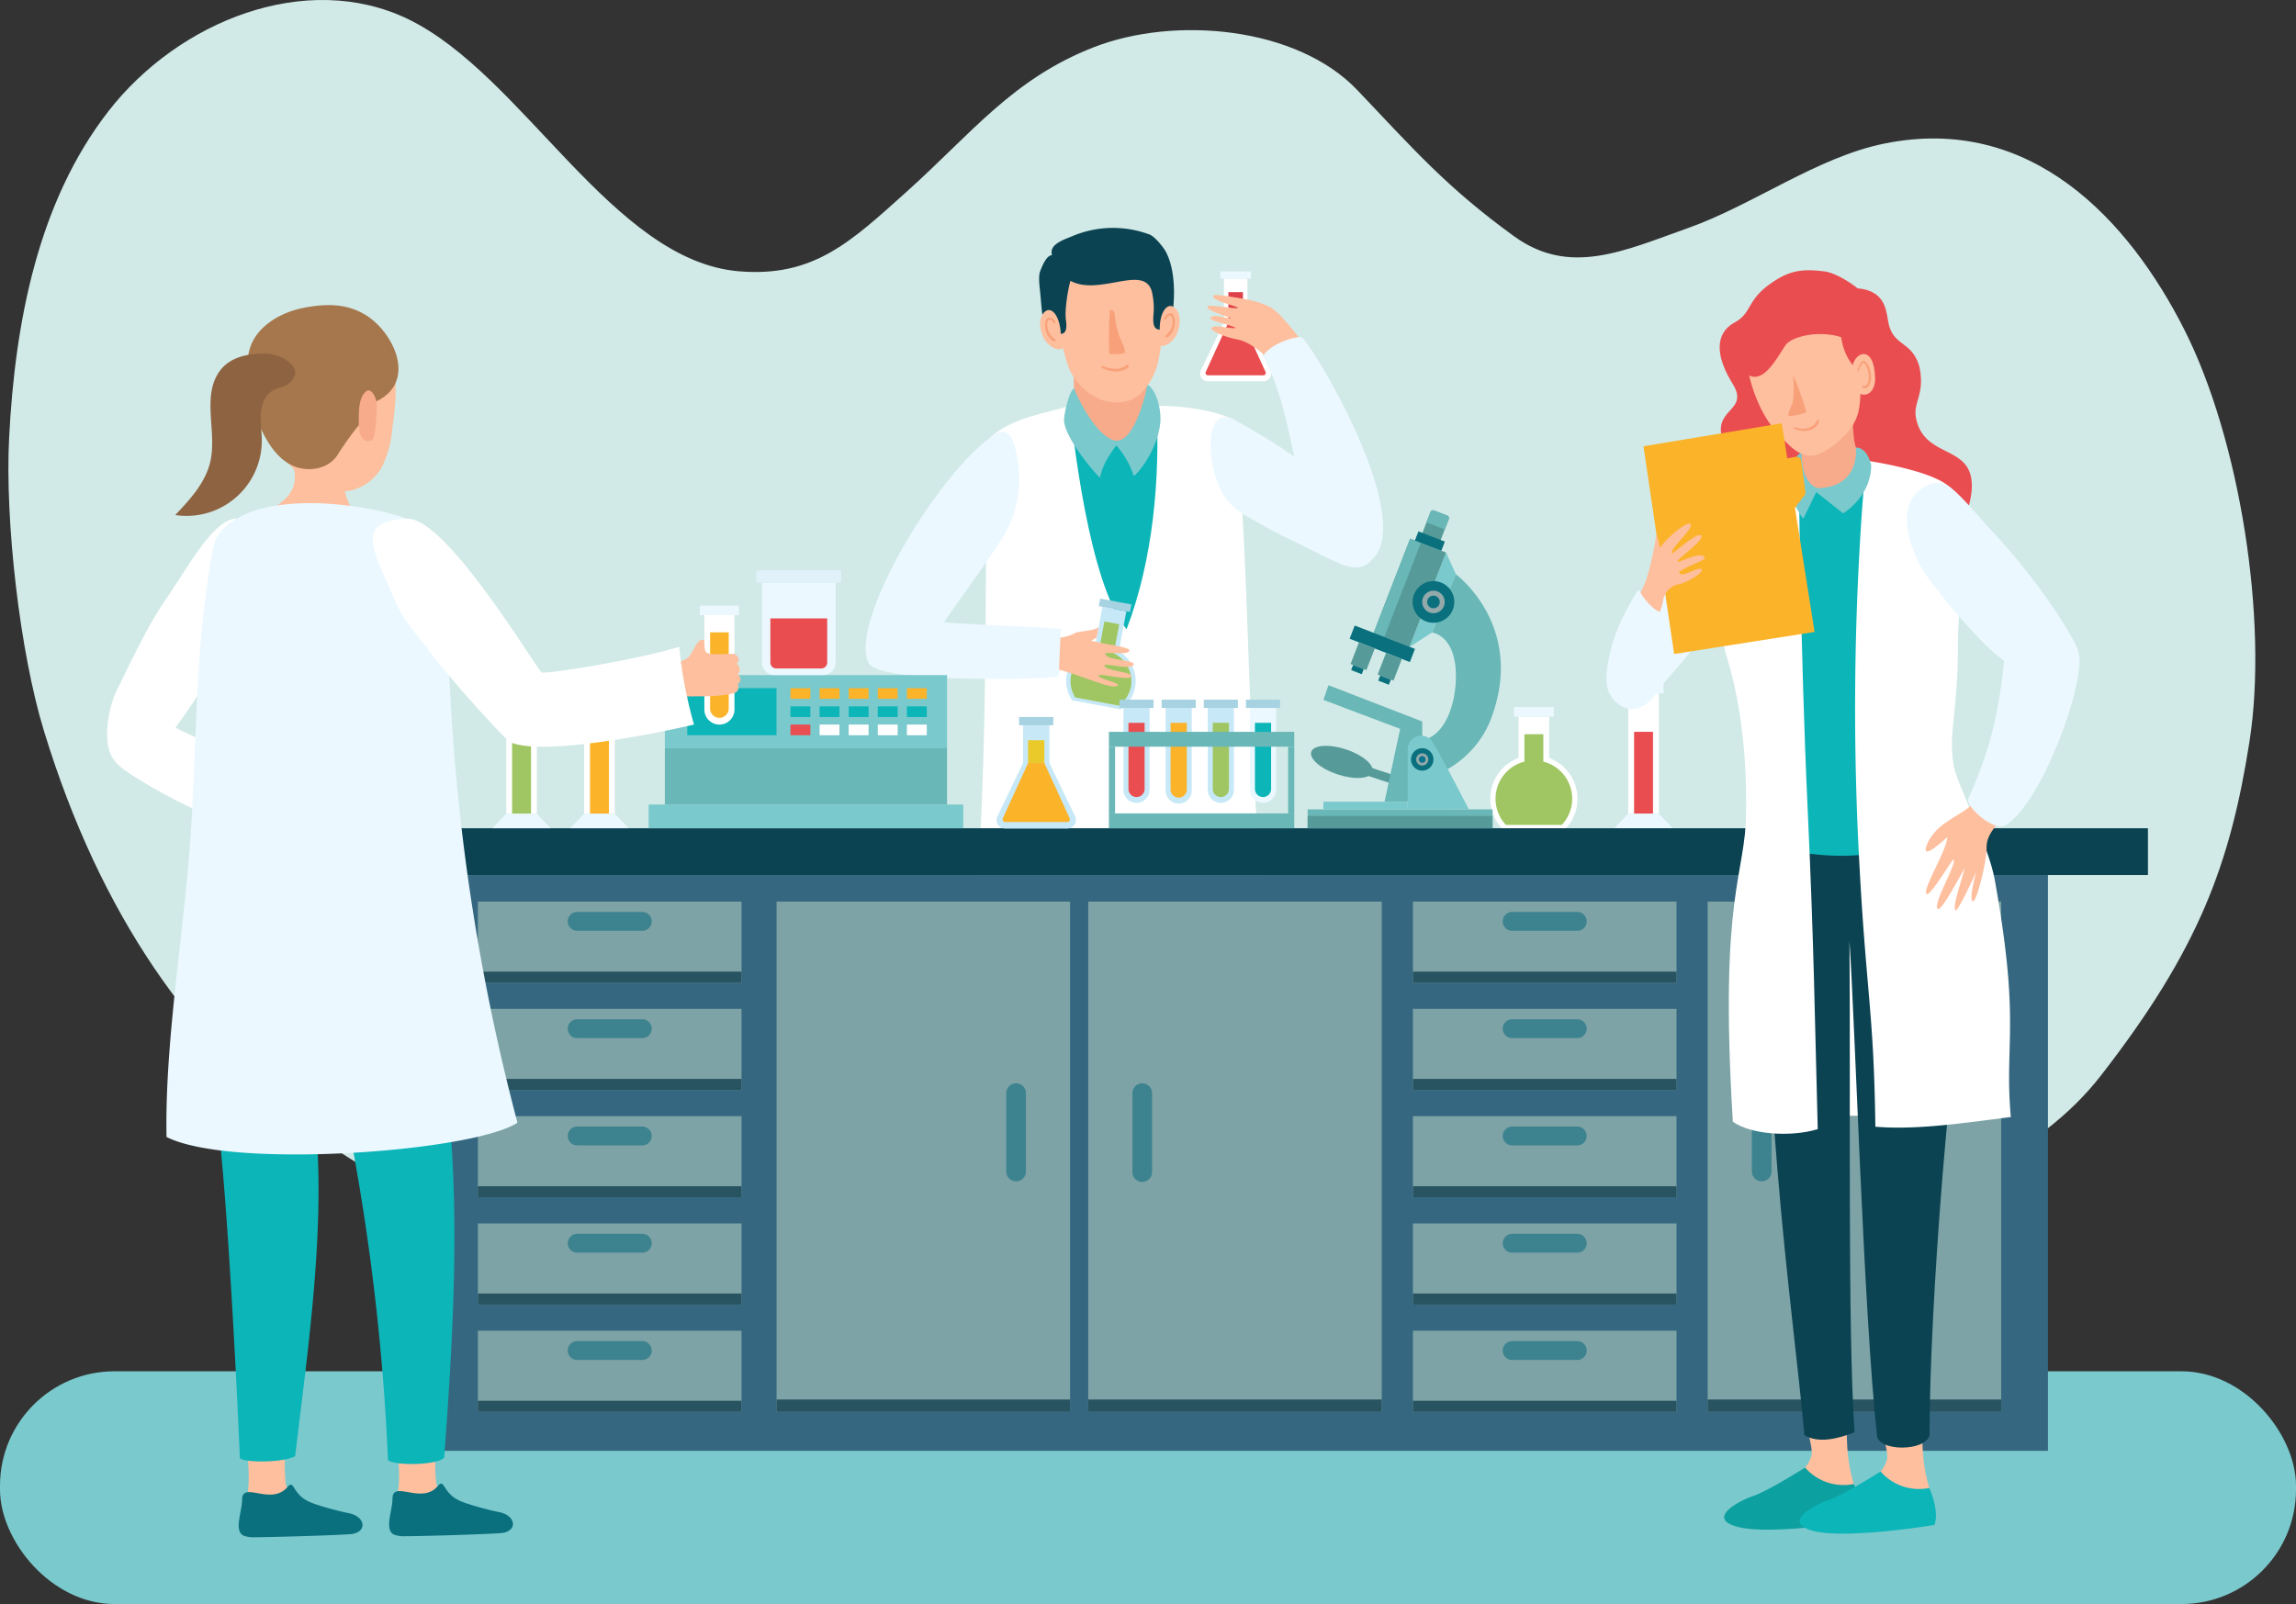 <svg xmlns="http://www.w3.org/2000/svg" viewBox="0 0 599.33 418.82"><rect x="0" y="0" width="599.33" height="418.82" fill="#333333" stroke="none"/><defs><style>.cls-1{fill:#d1eae7;}.cls-2{fill:#7ac9cd;}.cls-3{fill:#0cb5b8;}.cls-4{fill:#f7ab8b;}.cls-5{fill:#fff;}.cls-6{fill:#c6e8f7;}.cls-7{fill:#a6d2e2;}.cls-8{fill:#a0c663;}.cls-9{fill:#febf9e;}.cls-10{fill:#ebf8ff;}.cls-11{fill:#dd4048;}.cls-12{fill:#ea4d50;}.cls-13{fill:#0b4352;}.cls-14{fill:#f7a079;}.cls-15{fill:#f8a17a;}.cls-16{fill:#356880;}.cls-17{fill:#7da3a6;}.cls-18{fill:#285360;}.cls-19{fill:#3d838f;}.cls-20{fill:#eaca2a;}.cls-21{fill:#fbb32a;}.cls-22{fill:#569b99;}.cls-23{fill:#69b7b7;}.cls-24{fill:#0a707e;}.cls-25{fill:#93a9aa;}.cls-26{fill:#0d738e;}.cls-27{fill:#e1f1f9;}.cls-28{fill:#0da0a0;}.cls-29{fill:#a6774c;}.cls-30{fill:#8e6342;}</style></defs><title>Recurso 2</title><g id="Capa_2" data-name="Capa 2"><g id="OBJECTS"><path class="cls-1" d="M2.38,114.31c1.54-30.2,7.54-61.55,25.87-85.2S79.94-7.86,106.54,5c30,14.53,53.3,63.12,86.38,65.84C212.39,72.44,222,63.22,236.73,50c17-15.28,27.6-29.39,48.73-37.65s53.08-5.43,68.88,11.21c14.86,15.65,23.46,25.5,40.85,38.11,14.56,10.57,28.71,3.82,45.56-2.17s33.59-18.45,51.06-22c38.36-7.83,63.91,20,78.36,48.55s22,75.86,17,107.68S574,247.92,548.34,280.91C516.28,322.16,436,330.11,389,330c-114-.18-318.2,54.44-377.48-139C5.16,170.32,1.27,136,2.38,114.31Z"/><rect class="cls-2" y="358.05" width="599.33" height="60.77" rx="29.88"/><path class="cls-3" d="M279.19,108.63c-1.78.37-14.7,7.37-16,8.65-2.88,2.87-2.94,7.44-2.82,11.51,1.05,34-3.09,97.15-2.92,105.29,0,1.47,42.33,1.7,64.92.27,0-44-2-81.81-2.33-122,0-1.41-11.42-3.81-17.54-4.59C291.88,106.44,288.28,106.76,279.19,108.63Z"/><path class="cls-4" d="M279.19,112.78a26.49,26.49,0,0,0,13.21,2.73c4.58-.25,9.66-2.26,11.15-6.6-2.21.17-3.27-2.62-3.62-4.8-.72-4.43.11-9-.61-13.48-3.05-3.64-15.2-6.19-19,1.74-.17,2.67,0,8.73.11,12.09C280.54,108.94,279.69,111.79,279.19,112.78Z"/><path class="cls-5" d="M258.13,114.6c-1.64,1.61.85,94.39-4.66,130-.11.69,49.92,6.78,77.72-1.55-6.27-41-4.38-92.15-8.81-133.35-5.6-2.66-13.36-3.75-20.51-3.75,1,18.71-.85,40.24-7.8,58.34-10-12.1-14.07-51.67-14.88-58.34C273.12,108,264.07,108.82,258.13,114.6Z"/><path class="cls-2" d="M277.75,109.67c0,3.76,6,11.7,9.37,15.09.7-3.4,2.25-5.65,4.25-8.48a22.32,22.32,0,0,1,4.55,7.93c.18.46,6.19-6.06,6.95-13.85.3-3.06-.8-8.33-3.38-10-.77,4.54-3.83,15-8.12,14.7s-9.54-9.65-11-13.7C279.06,102.13,277.75,108.05,277.75,109.67Z"/><rect class="cls-6" x="283.47" y="162.01" width="12.53" height="6.35" transform="translate(74.12 419.63) rotate(-79.41)"/><path class="cls-6" d="M296.29,179.45a9,9,0,0,1-3.73,5.77l-12.69-2.37a9.06,9.06,0,1,1,16.42-3.4Z"/><rect class="cls-7" x="286.93" y="157.04" width="8.29" height="2" transform="translate(34 -50.8) rotate(10.59)"/><path class="cls-8" d="M295.21,179.24a8,8,0,0,1-3.12,5l-11.42-2.14a8,8,0,0,1,6.19-12.23l1.43-7.61,3.86.73-1.42,7.6A8,8,0,0,1,295.21,179.24Z"/><path class="cls-9" d="M280.83,165.18c1.29-.4,4.93-.53,5.94-1.42l-.5,2.71a8.19,8.19,0,0,1-1.47.77c2.45.87,10,1.63,10,2.54,0,1.54-6.42.23-6.3.93.33,1.77,7.41,1.54,7.41,2.69,0,1.88-7.6-.48-7.62.37,0,1.33,6.75,1.66,7,2.63.46,1.66-8.09-.67-8.47-.08-.58.9,5.54,1.89,4.95,2.59-1.51,1.82-13.31-4.84-20.8-4.89l-.62-7.74C277.52,167.49,280.5,165.29,280.83,165.18Z"/><path class="cls-10" d="M226.83,173.25c3,5.39,49.5,4.1,49.53,3.28.18-4.38.36-7.94.54-12.31-9.11-.76-20.35-.9-30.49-1.75,5-7.27,11.26-15.69,15-21.6a28.82,28.82,0,0,0,4.54-17.9c-.78-8.3-2.55-12.08-6.57-9.35C244.45,123.76,221.16,163.24,226.83,173.25Z"/><path class="cls-10" d="M352.21,130.2a26.94,26.94,0,0,1,6.78,7.61c1.87,3.19.33,13.22-8.66,9.58-4.15-1.68-8.07-3.88-12.1-5.82-3-1.43-6-2.87-8.81-4.53-3.82-2.22-6.72-3.3-9.37-6.84-5.2-7-6.35-25.2,2.33-20.51A181.13,181.13,0,0,1,352.21,130.2Z"/><rect class="cls-5" x="319.48" y="72.77" width="6.14" height="12.77"/><rect class="cls-11" x="320.65" y="76.28" width="3.8" height="9.26"/><rect class="cls-10" x="318.54" y="70.84" width="8.01" height="1.93"/><path class="cls-5" d="M329.83,99.56H315.26a2,2,0,0,1-1.79-2.86l6-12.46h6.13l6,12.46A2,2,0,0,1,329.83,99.56Z"/><path class="cls-12" d="M329.77,98H315.31a.63.63,0,0,1-.57-.89l5.91-12.91h3.79l5.91,12.91A.63.63,0,0,1,329.77,98Z"/><path class="cls-9" d="M334.86,83.08a15.5,15.5,0,0,0-3.07-2.77,22.62,22.62,0,0,0-6.64-2.17c-4.21-.78-8.18-1.36-8.39-1-.8,1.3,5.64,2.64,6.37,3.2-.09.54-7.6-1-7.92-.33-.49,1,4.83,2.5,6.18,3.1-1.56,0-4.45-1.17-5.33-.26s5.14,1.89,6.48,2.74c-.74.51-6.23-1.2-6.32.23.29.79,3.84,2.3,6.85,2.83s7.17,3.8,9,6.29c.56.74,10.56-.79,9.2-3.5C340.26,89.31,336.46,84.83,334.86,83.08Z"/><path class="cls-10" d="M339.61,88c-2.75,0-8,2.07-9.84,4.81,7.38,14.56,7.14,29,13.11,44.08,1.3,3.27,3,6.53,5.73,8.72s6.08,3,8.92,1C371,136.83,341.53,88,339.61,88Z"/><path class="cls-9" d="M278.89,95.75c1.49,4.36,7.82,11.15,15.69,8.87,4-1.16,7.15-6.63,7.85-10.73a104.36,104.36,0,0,0,1.55-26c-.39-4.78-5.39-4.44-10-5.58a22.89,22.89,0,0,0-14.07,1.27c-2,.83-5.05,2.07-4.46,8C276.58,83.32,276.14,87.75,278.89,95.75Z"/><path class="cls-13" d="M279.42,73.33c7.84,4.23,20.16-5.13,21.43,3.69a17.78,17.78,0,0,1,.25,5.06c-.25,3,.26,4,1.82,4,.53,0,1.18.42,2.8-2.7.44-.84,2-11.57-1.48-17.78-.7-1.25-2.83-3.85-4.16-4.36a27.22,27.22,0,0,0-20.21.44c-2.63,1.07-6.06,2.21-5.26,4.94-1.43,0-2.59,2.88-3.1,4.22s-.15,4,0,5.44c.68,6.6.17,9.77,5.39,10.88,1.83,0,1.48-2.57,1.32-3.78C277.89,80.84,278.81,75.36,279.42,73.33Z"/><path class="cls-9" d="M276.9,87.16c-.2-4.58-2.38-7.27-4.11-5.82-2.38,2-.9,6.32.08,7.66s2.87,2.66,4.27,2.06C278.13,90.68,276.9,87.16,276.9,87.16Z"/><path class="cls-14" d="M293.65,92c0-2.26-2.09-3.39-2.68-10a1.2,1.2,0,0,0-1.24-1.12,107.55,107.55,0,0,0-.19,11.5C289.54,92.54,293.65,92.53,293.65,92Z"/><path class="cls-15" d="M287.67,96.08a8.41,8.41,0,0,0,3.67.92,6,6,0,0,0,1.68-.27,3.47,3.47,0,0,0,1.56-.86.36.36,0,0,0-.43-.56c-.24.11-.44.3-.67.43a4.09,4.09,0,0,1-.75.31,5.12,5.12,0,0,1-1.5.25,8.84,8.84,0,0,1-3.35-.72c-.28-.12-.49.36-.21.5Z"/><path class="cls-15" d="M275.53,84.12a2.07,2.07,0,0,0-1.45-1.19,1,1,0,0,0-1.08.77,4.79,4.79,0,0,0,.6,4c.37.57,1,1.42,1.78,1.42a.21.21,0,0,0,.18-.31,3.61,3.61,0,0,0-.75-.71,4,4,0,0,1-.69-.79,4.32,4.32,0,0,1-.72-2,4.19,4.19,0,0,1,0-1.06c.05-.25.09-.63.35-.74.53-.25,1.09.49,1.35.83s.54,0,.39-.23Z"/><path class="cls-9" d="M302.72,86.29c-.1-4.58,1.89-7.4,3.72-6.07,2.5,1.81,1.31,6.25.42,7.65s-2.68,2.84-4.13,2.34C301.72,89.89,302.72,86.29,302.72,86.29Z"/><path class="cls-15" d="M304.29,83.39c.23-.36.77-1.18,1.32-.92.25.11.31.49.37.73a3.58,3.58,0,0,1,.11,1,4.2,4.2,0,0,1-.56,2,4.47,4.47,0,0,1-.64.86,3.7,3.7,0,0,0-.72.76.21.21,0,0,0,.18.31c.67,0,1.2-.75,1.54-1.27a5,5,0,0,0,.74-2,4.79,4.79,0,0,0-.13-2.06c-.17-.53-.44-1-1.05-1s-1.26.7-1.56,1.29a.23.23,0,0,0,.4.23Z"/><rect class="cls-5" x="396.4" y="187.14" width="7.98" height="13.18"/><path class="cls-5" d="M411.77,208.55a11.29,11.29,0,0,1-3.28,8h-16.2a11.38,11.38,0,1,1,19.48-8Z"/><rect class="cls-10" x="395.19" y="184.62" width="10.41" height="2.52"/><path class="cls-8" d="M410.39,208.55a10,10,0,0,1-2.71,6.84H393.09a10,10,0,0,1,4.83-16.53V191.7h4.94v7.16A10,10,0,0,1,410.39,208.55Z"/><rect class="cls-5" x="425.03" y="181.05" width="7.98" height="31.41"/><rect class="cls-12" x="426.55" y="191.08" width="4.94" height="21.39"/><rect class="cls-10" x="423.82" y="178.53" width="10.41" height="2.52"/><polygon class="cls-10" points="436.66 216.26 421.38 216.26 425.03 212.46 433.01 212.46 436.66 216.26"/><rect class="cls-13" x="85.42" y="216.26" width="475.26" height="12.21"/><rect class="cls-16" x="111.53" y="228.47" width="423.05" height="150.35"/><rect class="cls-17" x="368.82" y="235.41" width="68.81" height="21.18"/><rect class="cls-18" x="368.82" y="253.7" width="68.81" height="2.89"/><path class="cls-19" d="M411.72,238.12h-17a2.46,2.46,0,0,0,0,4.92h17a2.46,2.46,0,0,0,0-4.92Z"/><rect class="cls-17" x="368.82" y="263.42" width="68.81" height="21.18"/><rect class="cls-18" x="368.82" y="281.71" width="68.81" height="2.89"/><path class="cls-19" d="M411.72,266.14h-17a2.46,2.46,0,0,0,0,4.92h17a2.46,2.46,0,0,0,0-4.92Z"/><rect class="cls-17" x="368.82" y="291.44" width="68.81" height="21.18"/><rect class="cls-18" x="368.82" y="309.73" width="68.81" height="2.89"/><path class="cls-19" d="M411.72,294.15h-17a2.46,2.46,0,0,0,0,4.92h17a2.46,2.46,0,0,0,0-4.92Z"/><rect class="cls-17" x="368.82" y="319.45" width="68.81" height="21.18"/><rect class="cls-18" x="368.82" y="337.74" width="68.81" height="2.89"/><path class="cls-19" d="M411.72,322.16h-17a2.46,2.46,0,0,0,0,4.92h17a2.46,2.46,0,0,0,0-4.92Z"/><rect class="cls-17" x="368.82" y="347.46" width="68.81" height="21.18"/><rect class="cls-18" x="368.82" y="365.75" width="68.81" height="2.89"/><path class="cls-19" d="M411.72,350.17h-17a2.46,2.46,0,0,0,0,4.92h17a2.46,2.46,0,0,0,0-4.92Z"/><rect class="cls-17" x="445.77" y="235.41" width="76.61" height="133.23" transform="translate(968.14 604.05) rotate(180)"/><rect class="cls-18" x="445.77" y="365.42" width="76.61" height="3.22" transform="translate(968.14 734.06) rotate(180)"/><path class="cls-19" d="M459.86,282.86a2.57,2.57,0,0,1,2.57,2.57v20.45a2.57,2.57,0,0,1-5.14,0V285.43A2.57,2.57,0,0,1,459.86,282.86Z"/><rect class="cls-17" x="124.75" y="235.41" width="68.81" height="21.18"/><rect class="cls-18" x="124.75" y="253.7" width="68.81" height="2.89"/><path class="cls-19" d="M167.66,238.12h-17a2.46,2.46,0,0,0,0,4.92h17a2.46,2.46,0,0,0,0-4.92Z"/><rect class="cls-17" x="124.75" y="263.42" width="68.81" height="21.18"/><rect class="cls-18" x="124.75" y="281.71" width="68.81" height="2.89"/><path class="cls-19" d="M167.66,266.14h-17a2.46,2.46,0,0,0,0,4.92h17a2.46,2.46,0,0,0,0-4.92Z"/><rect class="cls-17" x="124.75" y="291.44" width="68.81" height="21.18"/><rect class="cls-18" x="124.75" y="309.73" width="68.81" height="2.89"/><path class="cls-19" d="M167.66,294.15h-17a2.46,2.46,0,0,0,0,4.92h17a2.46,2.46,0,0,0,0-4.92Z"/><rect class="cls-17" x="124.75" y="319.45" width="68.81" height="21.18"/><rect class="cls-18" x="124.75" y="337.74" width="68.81" height="2.89"/><path class="cls-19" d="M167.66,322.16h-17a2.46,2.46,0,0,0,0,4.92h17a2.46,2.46,0,1,0,0-4.92Z"/><rect class="cls-17" x="124.75" y="347.46" width="68.81" height="21.18"/><rect class="cls-18" x="124.75" y="365.75" width="68.81" height="2.89"/><path class="cls-19" d="M167.66,350.17h-17a2.46,2.46,0,0,0,0,4.92h17a2.46,2.46,0,1,0,0-4.92Z"/><rect class="cls-17" x="202.71" y="235.41" width="76.61" height="133.23"/><rect class="cls-18" x="202.71" y="365.42" width="76.61" height="3.22"/><path class="cls-19" d="M265.23,282.86a2.57,2.57,0,0,0-2.57,2.57v20.45a2.57,2.57,0,0,0,5.14,0V285.43A2.57,2.57,0,0,0,265.23,282.86Z"/><rect class="cls-17" x="284.07" y="235.41" width="76.61" height="133.23" transform="translate(644.75 604.05) rotate(180)"/><rect class="cls-18" x="284.07" y="365.42" width="76.61" height="3.22" transform="translate(644.75 734.06) rotate(180)"/><path class="cls-19" d="M298.16,282.86a2.57,2.57,0,0,1,2.57,2.57v20.45a2.57,2.57,0,1,1-5.13,0V285.43A2.56,2.56,0,0,1,298.16,282.86Z"/><rect class="cls-6" x="267.07" y="189.37" width="6.85" height="11.32"/><rect class="cls-20" x="268.37" y="193.28" width="4.24" height="7.4"/><rect class="cls-7" x="266.02" y="187.21" width="8.93" height="2.16"/><path class="cls-6" d="M278.62,216.33H262.36a2.22,2.22,0,0,1-2-3.19l6.71-13.91h6.85l6.71,13.91A2.23,2.23,0,0,1,278.62,216.33Z"/><path class="cls-21" d="M278.56,214.64H262.42a.71.71,0,0,1-.64-1l6.59-14.4h4.24l6.6,14.4A.72.72,0,0,1,278.56,214.64Z"/><rect class="cls-5" x="132.15" y="181.05" width="7.98" height="31.41"/><rect class="cls-8" x="133.67" y="191.08" width="4.94" height="21.39"/><rect class="cls-7" x="130.93" y="178.53" width="10.41" height="2.52"/><polygon class="cls-10" points="143.77 216.26 128.5 216.26 132.15 212.46 140.13 212.46 143.77 216.26"/><rect class="cls-5" x="152.49" y="181.05" width="7.98" height="31.41"/><rect class="cls-21" x="154.01" y="191.08" width="4.94" height="21.39"/><rect class="cls-7" x="151.27" y="178.53" width="10.41" height="2.52"/><polygon class="cls-10" points="164.11 216.26 148.84 216.26 152.49 212.46 160.47 212.46 164.11 216.26"/><rect class="cls-22" x="356.79" y="201.9" width="10.76" height="2.28" transform="translate(81.79 -103.19) rotate(18.25)"/><polygon class="cls-23" points="361.41 209.34 365.48 190.31 345.45 182.74 346.78 178.91 371.25 188.38 371.25 209.34 361.41 209.34"/><path class="cls-23" d="M389.19,187.71C385.3,198,375.35,203,372.36,202.59a5.47,5.47,0,0,1-4.23-3.15c-1.46-3-.06-5.53,3.12-6.16,5.88-1.17,8.53-9,8.77-15.7.43-11.77-6.21-12.43-6.21-12.43,1.16-2.84,0,0,1.76-4.29L380,149.92S398.4,163.43,389.19,187.71Z"/><rect class="cls-23" x="341.34" y="211.33" width="48.27" height="4.93"/><rect class="cls-22" x="341.34" y="213.04" width="48.27" height="3.22"/><rect class="cls-2" x="345.45" y="209.34" width="22" height="1.99"/><polygon class="cls-2" points="380.02 149.92 377.47 144.28 367.92 168.92 373.81 165.15 380.02 149.92"/><rect class="cls-22" x="362.98" y="141.57" width="10.05" height="26.43" transform="translate(80.78 -122.51) rotate(21.18)"/><rect class="cls-23" x="363.22" y="140.29" width="3" height="26.43" transform="translate(80.1 -121.41) rotate(21.18)"/><path class="cls-22" d="M377.78,134.62l-3.4-1.32a.74.74,0,0,0-1,.42l-3,7.82,4.77,1.85,3-7.82A.73.73,0,0,0,377.78,134.62Z"/><path class="cls-23" d="M377.78,134.62l-3.4-1.32a.74.74,0,0,0-1,.42l-1,2.7,4.77,1.85,1.05-2.7A.73.73,0,0,0,377.78,134.62Z"/><rect class="cls-24" x="369.55" y="139.99" width="7.4" height="2.56" transform="translate(76.25 -125.31) rotate(21.18)"/><rect class="cls-24" x="352.39" y="166.25" width="16.87" height="3.7" transform="translate(85.11 -119.01) rotate(21.18)"/><rect class="cls-22" x="353.48" y="168.32" width="4.43" height="6.06" transform="translate(85.94 -116.94) rotate(21.18)"/><rect class="cls-24" x="352.85" y="174.13" width="2.97" height="1.43" transform="translate(87.11 -116.22) rotate(21.18)"/><rect class="cls-22" x="360.55" y="171.06" width="4.43" height="6.06" transform="translate(87.41 -119.31) rotate(21.18)"/><rect class="cls-24" x="359.93" y="176.87" width="2.97" height="1.43" transform="translate(88.57 -118.58) rotate(21.18)"/><path class="cls-24" d="M379.62,157.17a5.44,5.44,0,1,1-5.44-5.44A5.45,5.45,0,0,1,379.62,157.17Z"/><circle class="cls-25" cx="374.18" cy="157.17" r="2.95"/><path class="cls-24" d="M375.82,157.17a1.64,1.64,0,1,1-1.64-1.64A1.64,1.64,0,0,1,375.82,157.17Z"/><path class="cls-2" d="M367.46,211.33V195.64a3.53,3.53,0,0,1,6.45-2c.13.19.25.38.37.59,3,5.12,9.11,17.07,9.11,17.07Z"/><path class="cls-24" d="M374.18,198.29a2.93,2.93,0,1,1-2.93-2.93A2.93,2.93,0,0,1,374.18,198.29Z"/><path class="cls-25" d="M372.84,198.29a1.59,1.59,0,1,1-1.59-1.59A1.59,1.59,0,0,1,372.84,198.29Z"/><path class="cls-26" d="M372.13,198.29a.88.88,0,1,1-.88-.88A.87.87,0,0,1,372.13,198.29Z"/><path class="cls-22" d="M358.24,201.57c-.6,1.81-4.65,2.09-9.06.64s-7.49-4.09-6.9-5.9,4.65-2.1,9.06-.64S358.84,199.76,358.24,201.57Z"/><rect class="cls-2" x="169.32" y="210.07" width="82.11" height="6.19"/><rect class="cls-23" x="173.55" y="195.38" width="73.66" height="14.69"/><rect class="cls-2" x="173.55" y="176.27" width="73.66" height="19.11"/><rect class="cls-3" x="179.4" y="179.69" width="23.29" height="12.28"/><rect class="cls-21" x="206.34" y="179.69" width="5.19" height="2.78"/><rect class="cls-21" x="213.94" y="179.69" width="5.19" height="2.78"/><rect class="cls-21" x="221.54" y="179.69" width="5.19" height="2.78"/><rect class="cls-21" x="229.13" y="179.69" width="5.19" height="2.78"/><rect class="cls-21" x="236.73" y="179.69" width="5.19" height="2.78"/><rect class="cls-3" x="206.34" y="184.44" width="5.19" height="2.78"/><rect class="cls-3" x="213.94" y="184.44" width="5.19" height="2.78"/><rect class="cls-3" x="221.54" y="184.44" width="5.19" height="2.78"/><rect class="cls-3" x="229.13" y="184.44" width="5.19" height="2.78"/><rect class="cls-3" x="236.73" y="184.44" width="5.19" height="2.78"/><rect class="cls-12" x="206.34" y="189.19" width="5.19" height="2.78"/><rect class="cls-5" x="213.94" y="189.19" width="5.19" height="2.78"/><rect class="cls-5" x="221.54" y="189.19" width="5.19" height="2.78"/><rect class="cls-5" x="229.13" y="189.19" width="5.19" height="2.78"/><rect class="cls-5" x="236.73" y="189.19" width="5.19" height="2.78"/><path class="cls-10" d="M198.9,152.13V173a3.26,3.26,0,0,0,3.27,3.27h12.69a3.27,3.27,0,0,0,3.27-3.27v-20.9Z"/><rect class="cls-27" x="197.47" y="148.91" width="22.09" height="3.22"/><path class="cls-12" d="M201.09,161.46V173a1.54,1.54,0,0,0,1.54,1.54h11.76a1.54,1.54,0,0,0,1.54-1.54V161.46Z"/><path class="cls-6" d="M293.26,184.84v21.38a3.41,3.41,0,1,0,6.82,0V184.84Z"/><path class="cls-12" d="M294.56,188.74V206a2.11,2.11,0,1,0,4.22,0V188.74Z"/><rect class="cls-7" x="292.22" y="182.69" width="8.9" height="2.15"/><path class="cls-6" d="M304.27,184.84v21.38a3.41,3.41,0,1,0,6.81,0V184.84Z"/><path class="cls-21" d="M305.56,188.74V206a2.12,2.12,0,1,0,4.23,0V188.74Z"/><rect class="cls-7" x="303.23" y="182.69" width="8.9" height="2.15"/><path class="cls-6" d="M315.27,184.84v21.38a3.41,3.41,0,1,0,6.82,0V184.84Z"/><path class="cls-8" d="M316.57,188.74V206a2.11,2.11,0,1,0,4.22,0V188.74Z"/><rect class="cls-7" x="314.23" y="182.69" width="8.9" height="2.15"/><path class="cls-10" d="M326.28,184.84v21.38a3.41,3.41,0,1,0,6.82,0V184.84Z"/><path class="cls-3" d="M327.58,188.74V206a2.11,2.11,0,1,0,4.22,0V188.74Z"/><rect class="cls-7" x="325.24" y="182.69" width="8.9" height="2.15"/><rect class="cls-23" x="289.46" y="191.09" width="48.38" height="3.88"/><rect class="cls-23" x="289.46" y="212.38" width="48.38" height="3.88"/><rect class="cls-23" x="289.46" y="194.97" width="1.61" height="17.41"/><rect class="cls-23" x="336.24" y="194.97" width="1.61" height="17.41"/><path class="cls-12" d="M501,95.65c1.6,7.41-1.71,9.24-.85,13.54,2.16,10.71,14.58,6.76,14.56,17.65,0,10.43-10.79,20.48-6.28,30a2.29,2.29,0,0,1,.32,1.14,2,2,0,0,1-.93,1.22c-8.52,6.45-20.76,5.73-31.71,4.68l-15.83-1.52a12.34,12.34,0,0,1-5.41-1.36c-2.91-1.82-3.42-5.62-3-8.85,1-7.06,5.19-13.79,4.25-20.86-1-7.64-4.29-9.28-6.53-16.69-2.4-8,7.11-7.25,2.7-14.37s-4.82-13.11.54-16.05c4.69-2.58,2.91-5.9,10.06-10.62,4.47-3,7.78-3.36,13.16-2.72,3.94.47,8.85,4.45,8.85,4.45,7.74.7,7.4,6.42,8.16,9.5C494.49,90.45,499,89.05,501,95.65Z"/><path class="cls-9" d="M472.94,379.56a8,8,0,0,1-1.75,3.62,38.51,38.51,0,0,1-7.24,4.89c-2.69,1.39-5.75,2.67-7.11,5.37a2.05,2.05,0,0,0-.26,1.42,2.22,2.22,0,0,0,1.51,1.27c3.69,1.4,7.77,1.08,11.68.6,4.26-.53,8.51-1.21,12.72-2.07a1.77,1.77,0,0,0,1.12-.53,47.49,47.49,0,0,0,.28-6.66c-2-7-1.74-10.58-1.9-19a102.55,102.55,0,0,1-10.95,0C471.33,372.54,472.94,376.7,472.94,379.56Z"/><path class="cls-28" d="M471.19,383.18a13.24,13.24,0,0,0,12.7,4.29s2.73,5.86,1.35,9.67c0,0-22.29,3.71-31.21,1.64s-.55-6.74,3.59-8.16S471.19,383.18,471.19,383.18Z"/><path class="cls-9" d="M492.65,380.6a8,8,0,0,1-1.75,3.61,38,38,0,0,1-7.24,4.89c-2.69,1.4-5.75,2.67-7.11,5.37a2.05,2.05,0,0,0-.26,1.42,2.25,2.25,0,0,0,1.51,1.28c3.68,1.39,7.77,1.07,11.68.59,4.26-.52,8.51-1.21,12.72-2.06a1.82,1.82,0,0,0,1.11-.53,46,46,0,0,0,.29-6.66c-2-7-1.74-10.59-1.9-19a100,100,0,0,1-10.95,0C491,373.57,492.65,377.73,492.65,380.6Z"/><path class="cls-3" d="M490.9,384.21a13.26,13.26,0,0,0,12.7,4.3s2.73,5.86,1.35,9.66c0,0-22.29,3.71-31.22,1.65s-.54-6.74,3.6-8.17S490.9,384.21,490.9,384.21Z"/><path class="cls-5" d="M463.89,291.64c.58,0,34.57-.78,43.12,0s-12.63-54.64-24.28-53S463.89,291.64,463.89,291.64Z"/><path class="cls-13" d="M471,374.75c3.72,2.14,8.45,1,13.11-.75-1.86-26.54-1-88.54-1.34-128.32,1.43,20.74,3.72,97.64,7.2,129.23.45,4.07,12.53,4.14,13.7-.13,0-33.75,5.36-102.86,10.78-129.09,3.16-15.33,2.24-29.75-4.41-43.92-19,3.77-31.89,5.4-51.24,3.9,0,21.14,2.08,62.7,5.13,99.32C466.26,333.48,469.51,357.81,471,374.75Z"/><path class="cls-3" d="M469.55,122.19c-4.29.65-15.83,6.54-16.69,10.79-1.43,7,.41,15.25,1.5,22.32,4.62,30,6.89,26.47,3.4,64.92,22.24,5.06,31.9,4.52,53.07-4-3.55-5.26-1.61-5.21-3.62-11.24-9.33-27.85,4-40.59-.67-69.58-.22-1.36-1-5.9-1.82-7-1.31-1.72-9.91-5-12-5.35-8.17-1.35-6.66-1.86-14.93-1.46C471.2,121.94,471.2,121.94,469.55,122.19Z"/><path class="cls-4" d="M469.11,112.74c1.78,3.39,1.55,9.31-1.12,12.05a6.12,6.12,0,0,0,6,3.07c.52-.07,3.84,2.4,10.22-2.42a10.28,10.28,0,0,0,2.12-3.19c.05-1.83-.79-2.66-1.64-4.76-1.37-3.36-.81-8.56-1.37-12.34-4.08,0-10,1.15-14.09,1.15a9.37,9.37,0,0,0,.94,6.76"/><path class="cls-5" d="M485.13,221.19c1.88,37.94,4,41.95,4.4,73,10.57.86,22-.81,35.36-2.53-1.74-19.73,2.6-24.05-4.17-61.81C519,220.31,510.83,204.73,510,200c-1.5-9,1-12.86,1.08-31.19,0-7.84,1-15.68.65-23.52s2.94-13.57-3.4-18.6c-5.18-4.1-20.86-6.38-20.86-6.38-.8,2.47-1.61,15.54-1.92,20.58A742.65,742.65,0,0,0,485.13,221.19Z"/><path class="cls-10" d="M426.55,162.23c-2,3.07-4.64,10.82-5.16,14.43-.85,5.88,8.26,6.8,11.62,3.13.46-.5,9.34-10.29,17.31-21.15,3.34-4.55,8.34-10.89,10.26-16.2,4.8-13.32-3.73-14.4-8.25-13.45C439.84,131.63,435.57,148.22,426.55,162.23Z"/><path class="cls-5" d="M471.84,210.83c1.69,36.58,1.82,53.2,2.65,84-7.23,2.17-17.56,1.35-22.16-1.94-3.68-60,3.45-64.27,3.45-81,0-1.49.66-21.35-4.72-39.28-1.76-5.85-2.65-9.84.85-20.38,2.79-8.43.84-16.31,4-24.61,3.57-1.42,8.75-4.09,13.64-5.38C469.55,122.19,469.88,168.56,471.84,210.83Z"/><path class="cls-2" d="M470.25,118.14s-1.63.48-2.84,4.43c0,0-1.2,7.41,3.32,12.86l3.38-6.94,7,5.55s7.34-4.33,7.33-12.57c0,0-.89-4.67-4-4.62,0,0,1.34,10.38-10,10.61C474.46,127.46,470.23,126.59,470.25,118.14Z"/><path class="cls-9" d="M504.08,218.53a9.31,9.31,0,0,0-1.45,3.25c.16,1.85,3.7-1.58,5.69-3.15-.3,3.78-6.52,13.47-5.44,14.78.94.69,5.61-7.33,7-9,1.22.73-5.7,12-4,12.91.86.62,5.61-8.25,7-10.73-.83,3.27-3.1,9.68-2.54,10.91.18,1.63,3.83-6.19,5.55-9.88-1,3.39-1.78,7.71-.84,7.71s3.54-10.23,3.52-14.19,4-7,6.51-10.07c.56-.68-5.54-3.34-6.51-4.38-2.32,1.75-3.6,3.49-5.78,4.95C510,213.53,506.27,215.25,504.08,218.53Z"/><path class="cls-10" d="M542.57,170.19c2.15,7.35-9.5,39.69-19.19,45.36-2.84,1.66-10.46-5-9.57-7,5.37-12.27,7.75-20.76,9.32-36-6-4.13-17-17.48-20.5-22.64s-6.74-14.08-3.65-19.5c1.6-2.8,6.31-6.11,10-3.28,3.35,2.58,8.13,8.5,10.5,11C531.63,150.91,541.43,166.29,542.57,170.19Z"/><path class="cls-9" d="M463.32,112.27c4,4.51,7.47,8.72,12.7,5.7,4.17-2.4,8.23-6.12,9.17-10.85.78-4,.28-7.79.46-11.82a24.85,24.85,0,0,0-2.89-13.09c-1.53-3.06-5.08-6.08-12.3-5.62a34.33,34.33,0,0,0-8.75,2.68C451.15,84.45,456.59,104.73,463.32,112.27Z"/><path class="cls-12" d="M466.09,90.12c1.49-2.18,8.47-4,14.51-2.08.53,3.66,2.63,10,10.1,11.13A24.44,24.44,0,0,0,489.46,88c-.89-2.81-.81-5.45-5.92-10.72-5.67-5.86-13.91-3.78-20-.78-6.39,3.16-14.1,12.68-9.11,19.5C459.22,102.54,463.46,94,466.09,90.12Z"/><path class="cls-9" d="M483.73,94.94c-.43,1.26-.15,6.47.94,7.35,2.43,1.95,4.83-.05,4.79-3.39C489.36,90.58,484.91,91.5,483.73,94.94Z"/><path class="cls-14" d="M468.07,98a35.84,35.84,0,0,1-.07,6.91c-.38,1.37-1.82,3.72-.84,3.71a12.06,12.06,0,0,0,4.35-1A69.7,69.7,0,0,0,468.07,98Z"/><path class="cls-15" d="M485.24,96.77a3.41,3.41,0,0,1,.65-1.47,2.06,2.06,0,0,1,.49-.57c.11-.06.14,0,.24.1a4,4,0,0,1,.8,1.45,6.18,6.18,0,0,1,.36,2.33c0,.71-.23,2.38-1.29,2.07a.31.31,0,0,0-.23.56,1.24,1.24,0,0,0,1.34-.17,2.49,2.49,0,0,0,.66-1.37,6,6,0,0,0-.11-3.13,4.53,4.53,0,0,0-1.1-2.07.88.88,0,0,0-.58-.31.93.93,0,0,0-.65.46,4.64,4.64,0,0,0-.62,1.11,2.62,2.62,0,0,0-.27,1,.16.16,0,1,0,.31,0Z"/><path class="cls-15" d="M468.36,111.89a5.09,5.09,0,0,0,3.86.47,3.25,3.25,0,0,0,2.6-2.33c0-.3-.4-.58-.56-.23a3.45,3.45,0,0,1-2.26,1.92,4.92,4.92,0,0,1-3.42-.21.22.22,0,1,0-.22.38Z"/><path class="cls-10" d="M420.17,170.93c-1.27,6-1.62,9.95,2.41,13,4.7,3.59,10.15-1.28,11.64-7.29.77-3.09,1-16.17.51-16.31-2.37-.66-4.83-3.31-7.08-6.4C423.82,160.13,421.39,165.18,420.17,170.93Z"/><path class="cls-21" d="M473.66,165,437,170.76,429,116.52l36.1-6,1.44,9.17,2.21-.41a1.21,1.21,0,0,1,1.41,1l1.12,8.16a1.22,1.22,0,0,1-.24.9l-2.49,3.26Z"/><path class="cls-9" d="M432.39,139.36a21.1,21.1,0,0,1,.89,3.75c1.91-2.81,7-7,7.92-6.27,1.26,1-5.65,6.58-4.71,7.71,1.5-1,7.24-6.21,7.62-4.51.28,1.5-7,6.3-6.12,6.67,1.1-.15,5.93-2.73,7-1.22.28.94-4.75,2.26-6.68,3.86.28,2,5.09-1.66,5.92-.65.1,1-3.27,3.13-5.92,3.84a5.1,5.1,0,0,0-4.23,4.61c-.13.68-.76,2.57-.76,2.57-1.24-.07-4.08-3.05-5.1-5a24.8,24.8,0,0,0,1.71-4A84.25,84.25,0,0,0,432.39,139.36Z"/><path class="cls-5" d="M43.33,156.45c-4.8,6.89-9.08,16.21-12.82,23.73-2.19,4.4-3.72,13-1.34,17.33,1.15,2.09,3.19,3.51,5.19,4.8a132.61,132.61,0,0,0,32,15,31.47,31.47,0,0,0,4.84-16.65A223.67,223.67,0,0,1,45.81,190C55.7,176.27,62,165,67.45,151c.88-2.27,1.77-4.7,1.27-7.09-.83-3.95-2.91-8.5-7-8.5C55.7,135.41,48.45,149.08,43.33,156.45Z"/><path class="cls-9" d="M105.33,398.56c9.81.29,13.89.58,18-.21,4.19-2.07,2.89-3.92-1-4.62-3-.54-3.36-.68-6.52-3.15,0,0-1.29-2.13-1.6-2.5a2.13,2.13,0,0,1-.37-1.16c-.59-5.24.17-12.52-.42-17.76-3.42.92-7.08,0-10.52.68-.16,1.08,2,13,1,19.51C103.09,394.9,102.48,398.81,105.33,398.56Z"/><path class="cls-24" d="M114.52,387.73c1.56-1.43,1.09,1.94,5.21,4,2.38,1.18,8.93,2.79,10.46,3.07,4.32.81,5.06,4.64,1.18,5.43-1.33.28-19.9.86-25.64.88a7.42,7.42,0,0,1-2.74-.36c-2.83-1.1-.54-6.22-.54-9.42C102.45,386.2,110.3,393.25,114.52,387.73Z"/><path class="cls-9" d="M66.06,398.83c9.82.29,13.89.58,18-.21,3.46-1.71.9-4.27-1-4.62-3-.54-3.36-.68-6.53-3.15,0,0-1.28-2.13-1.59-2.5a2.05,2.05,0,0,1-.37-1.16c-.59-5.24.17-12.52-.42-17.76-3.42.92-7.09.05-10.53.68-.16,1.08,2,13,1.06,19.51C63.82,395.17,63.22,399.08,66.06,398.83Z"/><path class="cls-24" d="M75.26,388c1.56-1.43,1.09,1.94,5.2,4,2.39,1.18,8.94,2.79,10.47,3.07,4.31.81,5.06,4.64,1.18,5.43-1.34.28-19.91.86-25.65.88a7.39,7.39,0,0,1-2.73-.36c-2.84-1.1-.54-6.22-.54-9.42C63.19,386.47,71,393.52,75.26,388Z"/><path class="cls-3" d="M62.62,380.77c1.74,1.28,11.87,1.06,14.43-.59,3.61-30.69,10-72,2.87-102,2.85,1.34,4.56.07,7.7-.26a592.2,592.2,0,0,1,13.66,103.33c1.92,1.56,13.23,1.3,14.67-.7,2.64-36.22,5.75-83-3.9-120.51q-27.18,1.33-54.41,1.11c-2.7,0-.58,33.15-.1,37.95C59.21,315.79,61.17,347.46,62.62,380.77Z"/><path class="cls-9" d="M78.23,123.82c3.62,3,8.73,5.31,13.59,4.19a12.51,12.51,0,0,0,8.06-6.46A28.05,28.05,0,0,0,102.4,112c.81-5.82,1.48-11.78,0-17.51A14.88,14.88,0,0,0,99.16,88a16.73,16.73,0,0,0-5.49-3.77C82.25,79,70.2,84.7,67.28,95.27,64.75,104.46,70.64,117.49,78.23,123.82Z"/><path class="cls-9" d="M73.73,130.91c-1.17,1-2.71,1.82-2.9,3.32-.29,2.21,2.46,3.44,4.65,3.84a92.69,92.69,0,0,0,12.76,1.48c2.81.13,6.18-.16,7.57-2.61-3.14-1.69-4.94-5.17-5.79-8.64s-.94-7.08-1.69-10.57a2.14,2.14,0,0,0-.54-1.2,2.28,2.28,0,0,0-1.28-.42c-4.36-.49-9.09-1.43-13.34-1.17C76.35,119.88,79.56,126.15,73.73,130.91Z"/><path class="cls-29" d="M98.49,104.67c-2.63,1.33-1.27,2.15-3.19,4.39a83.23,83.23,0,0,0-6.92,9.29c-2.46,4.39-8.65,5.29-13,2.72s-6.85-7.84-8.72-12.51c-1.92-4.84-2.88-12-1.6-17,1.6-6.38,8.35-10.05,14.21-11.19,6.8-1.33,11.79-.81,16.21,1.9C102.51,86.54,109,99.36,98.49,104.67Z"/><path class="cls-30" d="M57.07,97.29c-4.33,6.58-.42,15.5-2.16,23.19-1.24,5.51-5.28,9.9-9.17,14A19.65,19.65,0,0,0,68.34,115c0-2.38-.45-4.75-.26-7.12s1.18-4.86,3.26-6c1.37-.75,3.09-.86,4.26-1.9C80,96,73.23,92.46,69.89,92.36,65.13,92.21,59.89,93,57.07,97.29Z"/><path class="cls-4" d="M98.36,106.45c.26-2-1.3-5.56-2.86-4.22-2,1.67-1.83,5.67-1.85,7.78,0,1.57,0,3.28,1,4.52.55.7,2.3,1.12,2.86-.25C98.23,112.44,98.36,106.45,98.36,106.45Z"/><path class="cls-10" d="M57.35,139.12a11.35,11.35,0,0,0-2,5.47c-4.68,26.35-3.81,49.15-5.76,75.84-1.77,24.16-6.6,52.21-6.12,76.43,16.52,8.49,79.82,3.94,91.61-3.71a548.57,548.57,0,0,1-17.92-120.31c-.46-11.51.12-30.8-11-37.41C97.31,132,67.44,126.86,57.35,139.12Z"/><path class="cls-5" d="M183.86,160.62v24.64a3.93,3.93,0,0,0,7.86,0V160.62Z"/><path class="cls-21" d="M185.36,165.11V185a2.43,2.43,0,1,0,4.86,0V165.11Z"/><rect class="cls-10" x="182.66" y="158.14" width="10.25" height="2.48"/><path class="cls-9" d="M179.49,171.79c1.58-1.36,2.61-5.7,4.37-4.58,0,1.08,0,2.79.55,3.14,1.45.94,6.19.15,7.31.42.53.13,1.88,1.63.5,2.56a1.47,1.47,0,0,1,.81,1.14c.23,1.26-.49,1.47-.49,1.47a2.66,2.66,0,0,1,.77,1.34,1.43,1.43,0,0,1-.77,1.33c.35.25.24,1.28.05,1.65a2,2,0,0,1-1.44.82c-8.1,1.82-15.6-.91-21.92,3.36a21.66,21.66,0,0,1-2.64-7.89C166.66,177.18,178.6,172.56,179.49,171.79Z"/><path class="cls-5" d="M106.19,135.43c10.34-.54,34,39.58,35.21,40.13s25.41-3.39,35.89-6.67a113.83,113.83,0,0,0,3.87,20.3c-14.95,3.45-40.32,7.94-47.94,4.61-1.05-.45-14.21-14.61-21.69-24.47-1.58-2.08-6.52-8.11-7.55-10.51C97.09,142.82,92.39,136.16,106.19,135.43Z"/></g></g></svg>